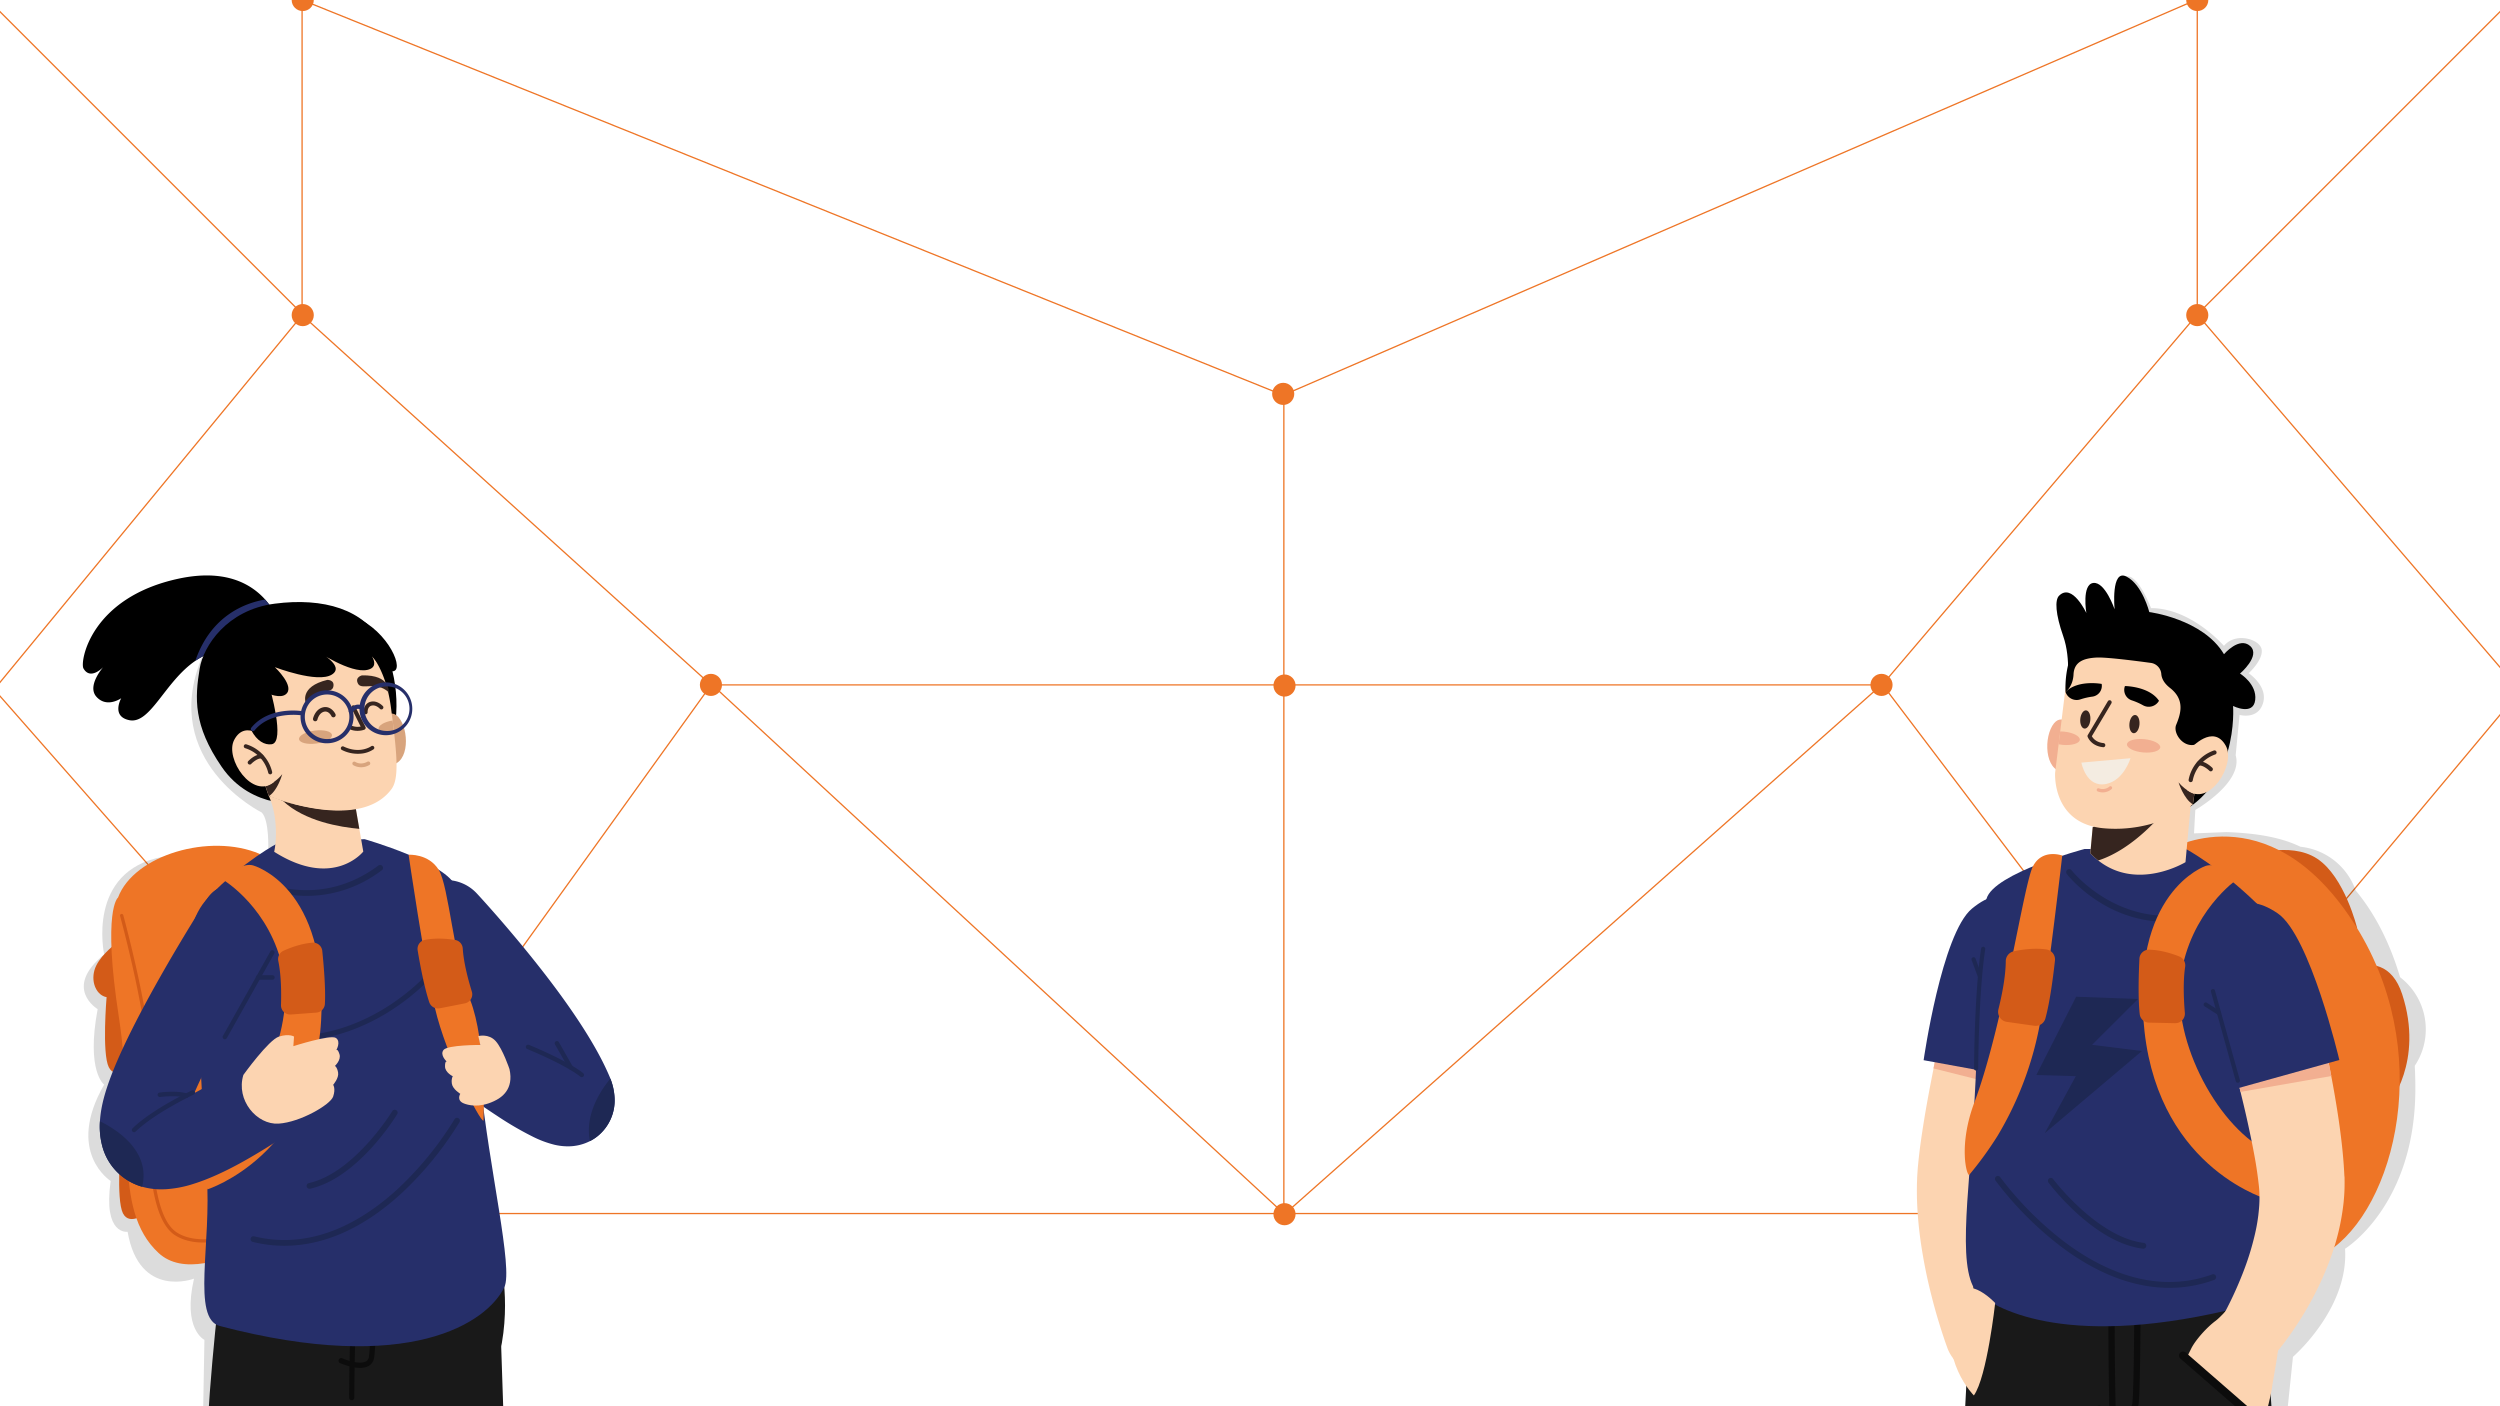 <svg id="Layer_1" data-name="Layer 1" xmlns="http://www.w3.org/2000/svg" viewBox="0 0 1920 1080"><defs><style>.cls-1{fill:#fff;}.cls-2{fill:none;stroke:#ee7526;stroke-miterlimit:10;}.cls-3{fill:#ee7526;}.cls-4{opacity:0.14;}.cls-5{fill:#d35b18;}.cls-6{fill:#191919;}.cls-7{fill:#fcd4b1;}.cls-8{fill:#f2af91;}.cls-9{fill:#262f6a;}.cls-10{fill:#0c0c0c;}.cls-11{fill:#1e2854;}.cls-12{fill:#36251f;}.cls-13{fill:#f4ece1;}.cls-14{fill:#d8a47d;}</style></defs><title>Untitled-1</title><rect class="cls-1" width="1920" height="1080"/><polyline class="cls-2" points="1445.5 525.5 1680.5 835.5 1935.5 530.5 1687.5 241.5 1940.5 -11.5"/><polygon class="cls-2" points="232 0 232 242 546 526 1445.5 526 1687.5 241.5 1687.5 -0.5 985.5 303.5 232 0"/><polyline class="cls-2" points="-33 -24 232.5 241.5 -4.5 529.5 296.96 872.42 546.5 525.5 986.5 932.5 1445.5 525.5"/><polyline class="cls-2" points="986 302 986 932 1628 932 213 932 1646 932"/><circle class="cls-3" cx="986.5" cy="526.5" r="8.5"/><circle class="cls-3" cx="985.5" cy="302.5" r="8.5"/><circle class="cls-3" cx="546" cy="526" r="8.5"/><circle class="cls-3" cx="232.5" cy="242" r="8.5"/><circle class="cls-3" cx="232.5" r="8.5"/><circle class="cls-3" cx="1445" cy="526" r="8.5"/><circle class="cls-3" cx="1687.5" cy="242" r="8.5"/><circle class="cls-3" cx="1687.5" r="8.5"/><circle class="cls-3" cx="986.5" cy="932.5" r="8.5"/><path class="cls-4" d="M1863,790.5a50.4,50.4,0,0,0-19.74-40c-7.35-24.75-18.44-47.82-34.08-66.6a50.53,50.53,0,0,0-42.42-33.59c-16-7.75-35.46-10.48-56.76-11.27l-25,1,1-18s37-21,31-42l3-31s14,4,18-9-11-23-11-23,11-10,10-18-20-14-29-3c0,0-25-29-56-29,0,0-14-37-24-20v711h121l12-116s43-37,40-83c0,0,54-33,54-123,0-5.79-.15-11.64-.46-17.52A50.27,50.27,0,0,0,1863,790.5Z"/><path class="cls-5" d="M1726,657.72s32.3-12.18,53.52,1.72,30.77,53.37,30.77,53.37l-64.11,1.42Z"/><path class="cls-5" d="M1778.06,758.37s51.29-42.66,66.86,5.36c16.77,51.73-10.36,84.35-10.36,84.35l-36.33-33.21Z"/><path class="cls-3" d="M1665.61,652.67s75.26-45,140.72,54,33.37,222.26-19.47,255.26-116.37-3.15-116.37-3.15Z"/><path class="cls-6" d="M1514.92,995.46s-24.36,264.82,14,301.13c15.34,14.51,61.47,17.26,76.31-10.73,23.32-44,27.76-152.58,28.3-210.26Z"/><path class="cls-6" d="M1739.88,1016.9s18.07,215.39,6.62,267.28c-2.67,12.08-66.15,13.71-82.26-7.55-31.76-41.9-44.15-138-49.13-200.4Z"/><path class="cls-7" d="M1573.35,732.18c0,.19-.09.36-.14.54l-.12.45-2.43,9-2.41,9.12-4.73,18.3q-4.66,18.31-9,36.66-1.67,7-3.29,14-1.85,8-3.61,16c-.48,2.2-1,4.39-1.43,6.59-2.62,12.17-5.07,24.32-7.15,36.27-1,6-2,11.91-2.74,17.63-.21,1.45-.35,2.83-.53,4.24l-.24,2.08-.19,1.92-.19,1.91c0,.64-.08,1.31-.13,2-.08,1.31-.2,2.59-.23,3.94a213.31,213.31,0,0,0,1.45,33.26,329.47,329.47,0,0,0,5.91,34.49c1.29,5.76,2.72,11.51,4.26,17.21.78,2.85,1.58,5.69,2.41,8.48l1.27,4.14,1.2,3.71.35,1.11a30.2,30.2,0,0,1-19,38,29.68,29.68,0,0,1-37.15-18.26l-1-2.8-.89-2.53-1.67-5c-1.08-3.29-2.1-6.56-3.1-9.85-2-6.56-3.81-13.14-5.49-19.8a395.32,395.32,0,0,1-8.15-40.75c-1-7-1.79-14-2.32-21.2s-.8-14.48-.68-21.95c0-1.85.09-3.75.16-5.63,0-1,.06-1.88.12-2.83l.19-2.86.2-2.86c.08-.93.17-1.78.26-2.67.18-1.76.33-3.56.54-5.27.76-7,1.71-13.64,2.71-20.29,2-13.25,4.36-26.18,6.83-39,.6-3.06,1.19-6.1,1.8-9.14s1.18-5.87,1.79-8.79c1.39-6.79,2.82-13.54,4.27-20.3q4.11-19,8.51-37.86l4.46-18.87,2.28-9.43,2.35-9.53a33.36,33.36,0,0,1,40.5-24.59A33.84,33.84,0,0,1,1573.35,732.18Z"/><path class="cls-8" d="M1551.18,820.29q-1.85,8-3.61,16l-62.66-15.74c.59-2.94,1.18-5.87,1.79-8.79Z"/><path class="cls-9" d="M1575.27,736.39l-17.7,92.48-80.23-14.64s13.91-97.31,37.15-116.43c12.87-10.59,24.55-13.26,38.6-6.59C1569.85,699.16,1578.79,718,1575.27,736.39Z"/><path class="cls-6" d="M1516.19,983.32s-8.7,71.51.32,99.62,200.74,45,212,18.17c21.76-51.7,9.81-108.54,9.81-108.54C1652.31,1016.47,1580.12,1008.8,1516.19,983.32Z"/><path class="cls-10" d="M1619.2,997.08v2.4c0,21.35.09,51.56.77,82.37,0,1.7.07,3.41.1,5.11.24,9.82.53,19.67.89,29.26a2.46,2.46,0,0,0,2.51,2.37h0a2.45,2.45,0,0,0,2.34-2.57c-.35-9.26-.62-18.75-.85-28.23,0-1.67-.09-3.34-.12-5-.68-31-.81-61.47-.78-83v-2.9Z"/><path class="cls-10" d="M1639.19,996.25c0,1.32,0,2.66,0,4-.17,27.93-.56,67.47-1.49,76.84a5.53,5.53,0,0,1-2.56,4.57c-2.47,1.52-6.35,1.6-10.26,1.07a49.77,49.77,0,0,1-4.89-.93,55,55,0,0,1-6.9-2.14,2.44,2.44,0,0,0-3.16,1.4,2.48,2.48,0,0,0,1.39,3.2,61.46,61.46,0,0,0,8.77,2.65,47.82,47.82,0,0,0,4.91.83,32.9,32.9,0,0,0,4.65.21,16.09,16.09,0,0,0,8-2.08,10.48,10.48,0,0,0,4.87-8.28c1-9.67,1.37-49.27,1.52-77.27,0-1.48,0-2.91,0-4.33Z"/><path class="cls-9" d="M1746,821.23c-.33,4.26-.54,9.51-.68,15.57q-.07,3.12-.14,6.5c-.33,18.85-.27,43.63-1,69.37-.07,2.3-.14,4.63-.23,7-1.84,55.4,15,74-7.81,80.25-138.77,38.12-197.3,8.13-214.9-4.67-19.43-14.14-9.17-74.47-5.1-145.27.14-2.39.26-4.74.4-7,1.07-19.27,1.81-35.07,1.48-44.27-1.59-42.78,2.08-88.61,7.61-108.41s75.27-38.26,75.27-38.26l78.16.1s25.16,13.6,54.28,41.88S1749.4,776.1,1746,821.23Z"/><polyline class="cls-11" points="1594.46 765.49 1563.89 825.62 1594.22 826.5 1570.33 870.34 1645 807.19 1606.7 802.43 1641.99 767.24 1594.46 765.49 1594.46 765.49"/><path class="cls-3" d="M1583.8,657.07s-10.07,88.17-16.68,126.58a258.82,258.82,0,0,1-33,88.69,270.29,270.29,0,0,1-21.8,30c-2,.3-8.33-22.85,4-55.69,22.69-60.52,37.79-167.76,45.08-181.49S1583.8,657.07,1583.8,657.07Z"/><path class="cls-5" d="M1546.51,730.63c6.07-1.33,15.69-2.78,25.11-1.46a7.78,7.78,0,0,1,6.58,8.6c-1.17,10.7-3.74,31.37-7.34,44.4a7.71,7.71,0,0,1-8.49,5.62l-21.18-3a7.8,7.8,0,0,1-6.4-9.64c2.3-9.25,5.56-24.47,5.64-37A7.77,7.77,0,0,1,1546.51,730.63Z"/><path class="cls-11" d="M1668.67,708a97.85,97.85,0,0,1-54.09-13.81c-17.4-10.29-26.86-22.43-27.26-22.94a2.36,2.36,0,0,1,.4-3.29,2.29,2.29,0,0,1,3.25.4c.37.48,37.39,47.28,97.84,31.93a2.3,2.3,0,0,1,2.81,1.7,2.35,2.35,0,0,1-1.68,2.85A103.45,103.45,0,0,1,1668.67,708Z"/><path class="cls-3" d="M1718.08,675.32s-36.18,24.78-43.27,75,29.71,117.36,69.33,135.27c0,0,7.27,16.11-.24,36.34,0,0-84.85-22.36-96.9-129.76S1694,665,1694,665C1701.42,662.51,1713.51,669.21,1718.08,675.32Z"/><path class="cls-5" d="M1673.66,734.55c-5.46-2.16-14.21-5-23.19-5.19a7.3,7.3,0,0,0-7.4,7c-.5,10.15-1.18,29.8.24,42.49a7.3,7.3,0,0,0,7.08,6.53l20.18.43a7.33,7.33,0,0,0,7.4-8c-.77-9-1.55-23.64.23-35.31A7.35,7.35,0,0,0,1673.66,734.55Z"/><path class="cls-11" d="M1517.74,822.19h-.07a1.6,1.6,0,0,1-1.6-1.63c0-.57.22-57.94,5.43-92.09a1.6,1.6,0,1,1,3.17.49c-5.16,33.92-5.39,91-5.39,91.61A1.62,1.62,0,0,1,1517.74,822.19Z"/><path class="cls-11" d="M1520.34,750.64a1.61,1.61,0,0,1-1.57-1l-4.55-12.3a1.64,1.64,0,0,1,.94-2.1,1.6,1.6,0,0,1,2.07,1l4.55,12.3a1.63,1.63,0,0,1-.94,2.09A1.27,1.27,0,0,1,1520.34,750.64Z"/><path class="cls-11" d="M1676.62,988.52c-30.34,3.2-62.46-7.45-94.2-31.48a263.07,263.07,0,0,1-49.88-50.36,2.28,2.28,0,0,1,.5-3.15,2.22,2.22,0,0,1,3.11.52,258.58,258.58,0,0,0,49,49.44c27.15,20.54,68.94,41.59,113.86,25.24a2.24,2.24,0,0,1,2.85,1.36,2.26,2.26,0,0,1-1.35,2.88A100.47,100.47,0,0,1,1676.62,988.52Z"/><path class="cls-11" d="M1646.36,959a2.09,2.09,0,0,1-.5,0c-37.47-4.46-71.18-48.86-72.6-50.75a2.28,2.28,0,0,1,.43-3.16,2.2,2.2,0,0,1,3.11.43c.34.45,34,44.77,69.58,49a2.25,2.25,0,0,1,0,4.47Z"/><path d="M1587.46,528s3.3-21.69-2.87-39.32c-6.07-17.34-6.49-27.84-3.28-31.1,10.11-10.25,21,13.21,21,13.21s-3.68-22.07,5.39-23.08S1624,467.91,1624,467.91s-3-31.43,9.22-25.06,17.43,27.21,17.43,27.21,41.19,5.2,57.37,32.37c0,0,11.77-13.8,20.11-6.29s-7.79,21.16-7.79,21.16,13.14,8,11.66,20.32-17,4.57-17,4.57,5.22,65.42-49,85.72S1587.46,528,1587.46,528Z"/><path class="cls-7" d="M1607.2,635.28l-1.83,20a57.55,57.55,0,0,0,6.08,5.56c30.13,23.81,67,1.31,67,1.31l6.34-69.14-68.38,37.28Z"/><path class="cls-12" d="M1607.2,635.28l-1.83,20a57.55,57.55,0,0,0,6.08,5.56c28.34-9.11,51-38.18,51-38.18l-46,7.63Z"/><path class="cls-8" d="M1592.49,559.05s-9.33-13.53-16.4-1.54-4.84,37.79,11.49,35.14Z"/><path class="cls-7" d="M1578.34,593.4s-2.69,39,37,42.68c39.44,3.63,67.23-17,68.76-18.35l.05,0,1.18-8.08,6.1-41.94,3.27-22.42s8.75-40.09-28.63-51.07c-27.31-8-53.82-5.8-68.32,7.66-.47.43-.93.88-1.36,1.34a35,35,0,0,0-9.22,18.19l-4.94,40.36-1.21,9.89Z"/><path class="cls-13" d="M1636.23,582.3s-5,16.92-18.61,19.77c-15.48,3.25-19.12-16.37-19.12-16.37Z"/><path class="cls-8" d="M1612,608.15c-.54-.15-.87-.28-.93-.3a1.29,1.29,0,0,1-.7-1.67,1.26,1.26,0,0,1,1.65-.71,8.08,8.08,0,0,0,8-1.36,1.26,1.26,0,0,1,1.79.12,1.3,1.3,0,0,1-.13,1.82A10.37,10.37,0,0,1,1612,608.15Z"/><path class="cls-12" d="M1635.39,555.75c-.35,3.86,1.09,7.16,3.22,7.36s4.16-2.77,4.51-6.64-1.09-7.16-3.22-7.36S1635.74,551.88,1635.39,555.75Z"/><path class="cls-12" d="M1597.65,552.2c-.35,3.86,1.09,7.16,3.23,7.36s4.15-2.77,4.5-6.64-1.09-7.15-3.22-7.36S1598,548.33,1597.65,552.2Z"/><path class="cls-12" d="M1615.23,573.85c-9.3-.88-11.84-7.75-11.94-8a1.61,1.61,0,0,1,.14-1.37c7.59-12.71,15.31-25.78,15.38-25.91A1.58,1.58,0,0,1,1621,538a1.61,1.61,0,0,1,.54,2.19c-.08.13-7.5,12.72-15,25.21.77,1.42,3.18,4.76,9,5.3a1.6,1.6,0,0,1-.29,3.18Z"/><path d="M1651.78,509.1a9.32,9.32,0,0,1,8.1,8.46c.22,3.12,1.81,7,6.73,10.8,11.49,9,8.31,19.59,4.7,28.28s12.56,26.9,25.41,5.66,7.18-69.06-25.16-74.35-76.34,1.36-81.31,15.94a76,76,0,0,0-3.91,27.56s5.68-4.06,6.13-13.47,7.18-12.49,18.08-13C1618,504.72,1639.1,507.38,1651.78,509.1Z"/><path class="cls-8" d="M1581,571.62c1,.19,2,.34,3.06.44,7,.66,13-1.09,13.24-3.9s-5.26-5.63-12.31-6.3c-1-.09-1.88-.13-2.78-.13Z"/><path class="cls-8" d="M1633.51,571.57c-.25,2.81,5.26,5.63,12.31,6.29s13-1.08,13.25-3.89-5.26-5.63-12.31-6.29S1633.77,568.75,1633.51,571.57Z"/><path d="M1658.1,538.19h0a9,9,0,0,1-12.15,3.52,49.32,49.32,0,0,0-8.71-3.83,8.42,8.42,0,0,1-5.28-11h0S1650.59,527,1658.1,538.19Z"/><path d="M1586.34,531.45h0a9,9,0,0,0,11.3,5.71,50,50,0,0,1,9.26-2.14,8.37,8.37,0,0,0,7.18-9.77h0S1595.77,521.79,1586.34,531.45Z"/><path class="cls-12" d="M1673.11,600.88c.14.45,4.08,12.72,11,16.85l0,0,1.17-8.08S1679.15,607.94,1673.11,600.88Z"/><path class="cls-7" d="M1682.56,574.7s17.15-19.32,26.83-2c8,14.31-12.64,47.69-29.77,34Z"/><path class="cls-12" d="M1682.28,600.66l-.17,0a1.61,1.61,0,0,1-1.23-1.89,29.67,29.67,0,0,1,19.39-22.39,1.57,1.57,0,0,1,2,1.08,1.6,1.6,0,0,1-1.06,2h0a26.48,26.48,0,0,0-17.2,20A1.57,1.57,0,0,1,1682.28,600.66Z"/><path class="cls-12" d="M1697.81,592.4a1.58,1.58,0,0,1-1-.44c-1.26-1.25-5.14-4.4-7.91-4a1.59,1.59,0,0,1-.5-3.15c4.82-.78,10,4.24,10.62,4.81a1.61,1.61,0,0,1,0,2.26A1.51,1.51,0,0,1,1697.81,592.4Z"/><path class="cls-7" d="M1800.62,904.24l0,1.5c.06,2,0,4,0,6-.09,3.95-.35,7.83-.73,11.65a180.22,180.22,0,0,1-10,42.76,239.7,239.7,0,0,1-17.37,37.34c-3.3,5.86-6.89,11.52-10.61,17.08q-2.82,4.15-5.81,8.23c-1,1.37-2,2.72-3.09,4.09l-1.62,2.06-1.88,2.34a24.85,24.85,0,0,1-35,5.66,25.61,25.61,0,0,1-5.59-35.48s0-.1.08-.22l.2-.37.42-.81.89-1.72,1.8-3.59c1.21-2.41,2.38-4.88,3.52-7.36,2.32-5,4.42-10,6.42-15.06a213,213,0,0,0,9.5-30.3,137.81,137.81,0,0,0,2.64-14.74c.28-2.42.51-4.79.68-7.13s.22-4.64.22-6.88-.09-4.46-.28-6.59c-.1-1.07-.2-2.13-.33-3.16l-.44-3.67c-.64-5.19-1.44-10.59-2.43-16.11s-2.07-11.09-3.25-16.73-2.4-11.31-3.69-17-2.72-11.59-4.14-17.41q-1.29-5.33-2.65-10.66-.76-3.1-1.58-6.22l-4.48-17.2-4.64-17.21-4.72-17.2L1698,753.16l-.15-.54A37.19,37.19,0,0,1,1723,706.77a36.58,36.58,0,0,1,45.26,25.58v0l2.56,9.17c.83,3,1.61,6,2.41,9,1.59,6,3.08,12,4.57,18.07s2.91,12.07,4.29,18.14,2.76,12.14,4,18.25c.49,2.29,1,4.59,1.44,6.89q1.47,7.2,2.87,14.47,1.49,7.77,2.83,15.62c1.06,6.25,2.09,12.51,3,18.86s1.74,12.77,2.45,19.31,1.29,13.21,1.66,20.13l.13,2.62Z"/><path class="cls-8" d="M1790.48,826.39l-69.71,12.2q-1.29-5.33-2.65-10.66l69.49-16Q1789.08,819.12,1790.48,826.39Z"/><path class="cls-9" d="M1692.15,745.43,1718,835.94l78.61-21.87s-22.46-95.65-47.3-112.59c-13.75-9.37-25.62-11-39-3.06C1694.25,707.86,1687,727.42,1692.15,745.43Z"/><path class="cls-11" d="M1718.7,831.56a1.62,1.62,0,0,1-1.62-1.19L1698,761.63a1.63,1.63,0,0,1,1.11-2,1.6,1.6,0,0,1,2,1.13l19.1,68.74a1.63,1.63,0,0,1-1.11,2Z"/><path class="cls-11" d="M1704.27,779.61a1.6,1.6,0,0,1-.92-.25l-10.23-6.48a1.65,1.65,0,0,1-.51-2.25,1.59,1.59,0,0,1,2.21-.51l10.23,6.48a1.64,1.64,0,0,1,.51,2.25A1.59,1.59,0,0,1,1704.27,779.61Z"/><path class="cls-7" d="M1734.17,1089.29c-13.67-10.8-27.79-21.53-40.37-33.75,0-.11.07-.17.07-.17l-.14.1a177.57,177.57,0,0,1-13.45-14.52c1-2.17,2-4,2.69-5.5,3.41-6.61,11.89-16.07,18.55-21,5-3.73,9.54-10.7,14.25-11.19,14.91-1.57,34.63,10.39,34.93,18.35.43,11.72-4.66,35.43-5.82,44.33-.47,3.59-3.08,14.89-6.33,26.81Z"/><path class="cls-10" d="M1743.8,1096.82a3.17,3.17,0,0,0-1.08-2.26l-64.13-55.84a3,3,0,0,0-4.17.16l0,0a3.15,3.15,0,0,0,.16,4.56l64.14,55.84a3.1,3.1,0,0,0,5.12-2.51Z"/><path class="cls-7" d="M1532.29,1000.7s-6.23,56.77-16.35,71c0,0-26.73-25.93-16.34-69.41C1506.56,973.07,1532.29,1000.7,1532.29,1000.7Z"/><path class="cls-4" d="M155.31,1122.69,157,1029s-17-8-8-47c0,0-42,16-51-36,0,0-19,3-13-39,0,0-35-22-5-74,0,0-14-10-5-58,0,0-27-16,5-42,0,0-14-64,45-75s70,0,70,0l11-5s1-23-5-29c0,0-79-39-46-119l82,99v519Z"/><path class="cls-5" d="M87.42,726s-12.14,9.25-14.91,19.18,2.06,19.39,9.35,20.63c0,0-3.66,43.08,1.68,53.78S103,818.39,103,818.39,92.71,742.66,87.42,726Z"/><path class="cls-5" d="M98.29,838.2s-12.15,9.25-14.92,19.18,2.06,19.39,9.35,20.63c0,0-3.66,43.08,1.68,53.77s19.44-1.22,19.44-1.22S103.57,854.84,98.29,838.2Z"/><path class="cls-3" d="M90.64,689.33s-12.18,8.83.68,92-6,147.18,30.46,180.95,126.83-41.06,126.83-41.06l-49.2-265.43C161.45,639.56,102.87,656.53,90.64,689.33Z"/><path class="cls-5" d="M160.17,954.16c-8.52.53-17.64-.54-25.28-5.2-9.46-5.78-15.58-20.4-18.71-44.7-2.65-20.65-2.75-44.62-2.84-65.78,0-11.78-.1-22.91-.63-31.31-2.32-37-20.3-103-20.48-103.68a1.27,1.27,0,0,1,2.45-.67c.18.67,18.23,66.88,20.57,104.19.53,8.47.58,19.64.63,31.46.17,40.58.4,96.15,20.33,108.32,14,8.52,33.51,4.19,43.91.84,18.17-5.84,35.22-17,38.8-25.5a1.28,1.28,0,0,1,1.67-.68,1.27,1.27,0,0,1,.67,1.67c-3.9,9.21-21.25,20.79-40.36,26.93A86.91,86.91,0,0,1,160.17,954.16Z"/><path class="cls-6" d="M171.86,964.9s-33.55,248.79,1.68,284.54c14.08,14.29,63,32.77,69.26,3.46,11.28-52.46,32.06-154.88,34.82-209.26Z"/><path class="cls-6" d="M173.54,953.5s-11.09,67.1-3.56,94,189.5,50,201.84,25.47c23-45.83,14.92-89.9,13.59-102C302.3,990.11,233.62,980.05,173.54,953.5Z"/><path class="cls-6" d="M282.88,1072.83s20.07,204.08,27.32,253.5c9,61.25,40.22,192.94,40.22,192.94s29.2.3,50.49-4.67l-16-480.53Z"/><path class="cls-10" d="M270.68,975.69c0,.65-.05,1.3-.08,2-.74,17.49-1.66,42.25-2.14,67.51l-.09,4.19c-.13,8.06-.22,16.14-.25,24a2,2,0,0,0,2,2h0a2,2,0,0,0,2-2c0-7.6.11-15.39.24-23.17,0-1.37,0-2.73.07-4.1.47-25.43,1.4-50.4,2.15-68,0-.81.07-1.6.1-2.38Z"/><path class="cls-10" d="M287.3,975.69c-.05,1.08-.1,2.19-.15,3.32-1.08,22.88-2.74,55.27-3.83,62.91a4.54,4.54,0,0,1-2.28,3.66c-2.1,1.16-5.32,1.09-8.55.53a38.84,38.84,0,0,1-4-.94,46.24,46.24,0,0,1-5.65-2,2,2,0,0,0-1.63,3.71,51.44,51.44,0,0,0,7.19,2.46,37.6,37.6,0,0,0,4.05.85,27.67,27.67,0,0,0,3.85.34,13.68,13.68,0,0,0,6.74-1.43,8.61,8.61,0,0,0,4.32-6.63c1.13-7.89,2.79-40.32,3.87-63.26.06-1.21.11-2.38.16-3.54Z"/><path class="cls-9" d="M153,809.67c.47,4,.88,9,1.25,14.66.13,2,.25,4,.38,6.13,1.05,17.76,2,41.13,3.63,65.37.15,2.17.32,4.37.49,6.55,3.91,52.18-11.81,110.31,10.09,116,145.77,38.2,205.41-2.7,218.5-29.83,6.9-14.33-11.76-91.27-18.4-157.87-.22-2.26-.3-7.25-.52-9.42-1.78-18.13-3.39-34.31-4.71-42.9-9.42-61-7.63-78.61-13.68-97.07s-70-36.81-70-36.81l-66.28,2.81s-26.89,14-53.61,41.77S148,767.25,153,809.67Z"/><path class="cls-11" d="M225.54,799.31c31.61,0,57.94-12.5,74.85-23.37,19.48-12.52,30.69-25.28,31.16-25.82a2,2,0,1,0-3-2.58c-.11.13-11.38,12.94-30.43,25.17-17.5,11.23-45.34,24.26-78.63,22.52a2,2,0,1,0-.21,3.92C221.41,799.26,223.49,799.31,225.54,799.31Z"/><path class="cls-11" d="M213.39,683.74a2.21,2.21,0,0,1,2.67-2.15c33.61,7,59-5.21,74.54-16.87a2.21,2.21,0,0,1,3.1.46l0,0a2.23,2.23,0,0,1-.42,3.14c-2,1.53-4.22,3.06-6.57,4.57a94.52,94.52,0,0,1-51.15,15.15,99.71,99.71,0,0,1-20.35-2.13A2.26,2.26,0,0,1,213.39,683.74Z"/><path class="cls-11" d="M218.42,956.76c30.41,0,61.16-13.74,90.17-40.53a260,260,0,0,0,44.32-54.43,2.21,2.21,0,1,0-3.84-2.2,256.23,256.23,0,0,1-43.56,53.45c-24.82,22.9-64.1,47.81-110.3,36.45a2.21,2.21,0,1,0-1.06,4.3A101.26,101.26,0,0,0,218.42,956.76Z"/><path class="cls-11" d="M237.71,912.93a2,2,0,0,0,.49,0c36.7-8.24,65.59-55.17,66.8-57.16a2.22,2.22,0,1,0-3.79-2.3c-.29.47-29.13,47.31-64,55.14a2.21,2.21,0,0,0,.48,4.37Z"/><path d="M215,479.4a56.9,56.9,0,0,1-9.93,22.88c-3.4.61-7.76.39-13.38-1.14-17.61-4.8-31-.95-41.71,6.43-23.39,16-34.51,48.76-50.62,45.53-14-2.8-6.5-16.46-6.26-16.88-.22.15-11.13,7.82-19.09-1.16-7.16-8.06,4.38-21.71,5.28-22.74-.81.83-10.08,10.15-15.21,1-2.78-5,5.25-54.54,73.52-69,34.81-7.34,54.76,3.59,66,16.08A61.21,61.21,0,0,1,215,479.4Z"/><path class="cls-9" d="M215,479.4a56.9,56.9,0,0,1-9.93,22.88c-3.4.61-7.76.39-13.38-1.14-17.61-4.8-31-.95-41.71,6.43,12-35.06,38.69-44.57,53.58-47.12A61.21,61.21,0,0,1,215,479.4Z"/><path d="M232.64,617s-39.23,5.67-62.34-28c-22-32-20.67-53-16.93-75.64,2.82-17.06,20.74-44.93,57.6-49.74,37.21-4.85,69.33,4.11,83,31.41C319.45,546.09,298.59,626.18,232.64,617Z"/><path class="cls-14" d="M291.18,554.71s8.76-13.57,16.2-2.11,6.17,36.79-10.1,34.8Z"/><path class="cls-7" d="M273.23,620.87,279,654s-22.8,29.09-68.42.17c2.54-12.22,1.65-30.42-4.1-42.82a66.29,66.29,0,0,1,10.91,3.81,35.89,35.89,0,0,0,4.47,1.29C235.8,620.26,256.61,624.36,273.23,620.87Z"/><path class="cls-12" d="M273.23,620.87l2.71,15.69c-14.84-1.33-41.81-5.81-58.6-21.42,1.39.42,2.89.85,4.47,1.29C235.8,620.26,256.61,624.36,273.23,620.87Z"/><path class="cls-7" d="M301.53,553.33c.45,3.49.85,6.78,1.2,9.89,2.67,23.35,2.73,36.33-2.11,42.86-24.51,33-91.94,6.22-94.11,5.35l-.06,0c-.92-2.55-1.78-5.09-2.59-7.6a207.05,207.05,0,0,1-10-61c-3.71-20.15,5.9-40.62,24.07-50.06,18.84-9.78,37.71-3.4,48.79-1.5,16.73,2.86,29.55,22.32,33.51,51.93Q300.92,548.51,301.53,553.33Z"/><path class="cls-12" d="M280.87,548.57h0a1.55,1.55,0,0,0,1.45-1.64c0-.16-.17-4.16,3-5,3.48-.93,6.52,2.49,6.55,2.53a1.55,1.55,0,0,0,2.33-2c-.18-.2-4.36-4.9-9.68-3.48-4.48,1.2-5.41,5.87-5.27,8.17A1.55,1.55,0,0,0,280.87,548.57Z"/><path class="cls-12" d="M256.8,550.75l0,0a1.73,1.73,0,0,1-2.3-.83c-.08-.17-2.06-4.19-5.61-3.33-3.92.95-5.09,5.94-5.1,6a1.73,1.73,0,0,1-3.38-.76c.07-.29,1.68-7.15,7.66-8.59,5.05-1.22,8.46,2.88,9.56,5.22A1.73,1.73,0,0,1,256.8,550.75Z"/><path class="cls-12" d="M277.93,578.73A27.12,27.12,0,0,1,262.61,576a1.48,1.48,0,0,1,1.27-2.68c12.52,5.95,20.88,0,21.23-.22a1.49,1.49,0,0,1,2.07.31,1.47,1.47,0,0,1-.31,2.07A20.29,20.29,0,0,1,277.93,578.73Z"/><path class="cls-14" d="M282.74,588a10.62,10.62,0,0,0,1-.53,1.47,1.47,0,0,0-1.57-2.48c-.2.12-4.72,2.87-9.36.13a1.47,1.47,0,0,0-2.1.7,1.55,1.55,0,0,0,.75,1.91A12.15,12.15,0,0,0,282.74,588Z"/><path class="cls-12" d="M251.35,522.15s6-.18,4.6,5.48-13.93,1.25-21.08,12.28C234.87,539.91,229.6,527.45,251.35,522.15Z"/><path class="cls-14" d="M254.94,564.42c.36,2.75-5,5.71-12,6.62s-12.91-.58-13.27-3.33,5-5.7,12-6.61S254.59,561.68,254.94,564.42Z"/><path class="cls-14" d="M301.53,553.33c.45,3.49.85,6.78,1.2,9.89-6.43.6-11.7-.88-12-3.46S295.13,554.38,301.53,553.33Z"/><path class="cls-12" d="M276.78,561.13a13.88,13.88,0,0,0,3.09-.74,1.6,1.6,0,0,0,.88-.89,1.54,1.54,0,0,0-.07-1.26l-7.87-15.68A1.56,1.56,0,0,0,270,544l7,14a12.31,12.31,0,0,1-6.53-.53,1.56,1.56,0,0,0-1.11,2.92A15.35,15.35,0,0,0,276.78,561.13Z"/><path class="cls-12" d="M216.77,594.55c-.12.45-3.58,12.58-10.26,16.88a0,0,0,0,1,0,0l0,0c-.93-2.54-1.79-5.08-2.59-7.59A29.12,29.12,0,0,0,216.77,594.55Z"/><path class="cls-7" d="M206.46,569.29s-17.7-18.26-26.66-.93c-7.38,14.29,14.26,46.19,30.73,32.14Z"/><path class="cls-12" d="M207.68,594.68l.17,0a1.57,1.57,0,0,0,1.15-1.89,29.27,29.27,0,0,0-20-21.2,1.56,1.56,0,0,0-.78,3h0A26.11,26.11,0,0,1,206,593.5,1.57,1.57,0,0,0,207.68,594.68Z"/><path class="cls-12" d="M192,587.17a1.49,1.49,0,0,0,.93-.47c1.21-1.27,5-4.49,7.71-4.15a1.56,1.56,0,1,0,.37-3.1c-4.81-.59-9.79,4.51-10.35,5.1a1.56,1.56,0,0,0,1.34,2.62Z"/><path d="M188.12,523.06s23.07,16.11,31.14,10.33-8.17-21-8.17-21,32.7,12.57,43.74,5.71S243,499.73,243,499.73s26,17.7,39.14,14.74-2.35-18-2.35-18,15.2,21.9,22.95,18.83S295.3,480,267.25,472,171.9,474.84,188.12,523.06Z"/><path d="M207.06,527.85s12.39,42.12,1.58,43.73-23.9-13.71-20.52-48.52Z"/><path class="cls-12" d="M278,518.68s-5.8,1.35-3,6.47,13.78-2.36,23.52,6.47C298.48,531.62,300.38,518.22,278,518.68Z"/><path class="cls-9" d="M251.19,570.84c-.42,0-.84,0-1.26,0a20.36,20.36,0,1,1,21.56-19.08h0A20.38,20.38,0,0,1,251.19,570.84Zm0-37.47a17.11,17.11,0,1,0,17.1,18.16h0a17.14,17.14,0,0,0-16-18.13C251.87,533.38,251.51,533.37,251.16,533.37Zm18.71,18.25h0Z"/><path class="cls-9" d="M297,564.63c-.42,0-.85,0-1.27,0a20.27,20.27,0,1,1,1.27,0Zm0-37.47a17.11,17.11,0,0,0-12.81,28.45,16.94,16.94,0,0,0,11.77,5.74A17.11,17.11,0,1,0,298,527.2C297.65,527.17,297.3,527.16,297,527.16Z"/><path class="cls-9" d="M269.44,547.93a1.6,1.6,0,0,1-.84-.24,1.62,1.62,0,0,1-.55-2.22,9.71,9.71,0,0,1,5.43-4.15,7.14,7.14,0,0,1,5.63,1.11,1.63,1.63,0,0,1-1.75,2.74,4,4,0,0,0-3.12-.7,6.44,6.44,0,0,0-3.41,2.68A1.65,1.65,0,0,1,269.44,547.93Z"/><path class="cls-9" d="M194.23,561.52a1.59,1.59,0,0,1-1-.37,1.62,1.62,0,0,1-.23-2.28c13.52-16.49,37.75-12.9,38.78-12.74a1.62,1.62,0,0,1-.5,3.21c-.24,0-23.44-3.46-35.77,11.59A1.61,1.61,0,0,1,194.23,561.52Z"/><path class="cls-3" d="M171.51,675.77s36.42,21.83,45.92,69.56-22.72,114-60.25,133.3c0,0-6.23,15.83,2.12,34.82,0,0,81.22-25.92,87.3-129.48s-52.23-119.34-52.23-119.34C187,662.61,175.63,669.67,171.51,675.77Z"/><path class="cls-5" d="M217.72,730.18c5.19-2.36,13.53-5.52,22.24-6.2a7.06,7.06,0,0,1,7.55,6.33c1,9.7,2.7,28.5,2,40.73a7.09,7.09,0,0,1-6.54,6.64l-19.57,1.47a7.08,7.08,0,0,1-7.6-7.28c.29-8.64.27-22.74-2.07-33.83A7.07,7.07,0,0,1,217.72,730.18Z"/><path class="cls-9" d="M230.22,864.45A468.85,468.85,0,0,1,186.85,892c-14.32,8-27.14,13.72-38.13,17.17a86.07,86.07,0,0,1-22.17,4.2c-.88,0-1.76.05-2.62.05a52.87,52.87,0,0,1-14.74-2,45.28,45.28,0,0,1-11.41-5.06A44,44,0,0,1,78.4,879.67a58.28,58.28,0,0,1-1.65-18.56,83,83,0,0,1,1.13-9.38c2.18-12.47,7.94-28.51,17.61-49.06,7-14.86,16.11-32.24,27.09-51.65,18.46-32.62,35.75-59.63,36.47-60.77,1.54-2.39,4.64-6.09,8.1-7.48a261,261,0,0,1,37.15,56c-6.63,10.77-16.26,26.71-26.07,44.06-14.7,26-23.62,44.18-29,56.64,3.88-2,8.27-4.42,13.21-7.32,16.44-9.66,29.93-19.45,30.07-19.54a32.06,32.06,0,0,1,37.75,51.82Z"/><path class="cls-11" d="M109.19,911.45a45.28,45.28,0,0,1-11.41-5.06A44,44,0,0,1,78.4,879.67a58.28,58.28,0,0,1-1.65-18.56C89.43,867.35,115.9,883.94,109.19,911.45Z"/><path class="cls-11" d="M103,869.56a1.76,1.76,0,0,1-1.24-.52,1.74,1.74,0,0,1,0-2.45c14.94-14.59,44.28-28.51,45.52-29.09a1.73,1.73,0,1,1,1.48,3.13c-.3.14-30.06,14.25-44.58,28.43A1.71,1.71,0,0,1,103,869.56Z"/><path class="cls-11" d="M143.07,843.21a2,2,0,0,1-.54-.08c-7-2.29-19.38-.64-19.5-.62a1.73,1.73,0,0,1-.47-3.43c.54-.08,13.3-1.78,21.05.75a1.73,1.73,0,0,1,1.1,2.19A1.71,1.71,0,0,1,143.07,843.21Z"/><path class="cls-11" d="M172.7,798.17a1.73,1.73,0,0,1-1.51-2.58l36.38-64.8a1.73,1.73,0,1,1,3,1.69l-36.38,64.81A1.75,1.75,0,0,1,172.7,798.17Z"/><path class="cls-11" d="M209.08,752.43H198.34a1.74,1.74,0,1,1,0-3.47h10.74a1.74,1.74,0,1,1,0,3.47Z"/><path class="cls-7" d="M186.91,825.55s19.4-27,27.37-29.46,11.53,0,11.53,0l-.51,7.37s28.49-9.1,32.65-6.33.34,9.36.34,9.36,1-1.39,2.43,3.12-3.47,9-3.47,9,1.74,1,2.43,5.19-3.81,9.36-3.81,9.36,2.08,2.77,0,9-25.3,19.75-41.93,20.79S181,845,186.91,825.55Z"/><path class="cls-9" d="M472,843.12a46.52,46.52,0,0,0-3.24-14.79c-.3-.8-.63-1.6-1-2.41-10.36-24.17-30.83-55.27-60.85-92.43-21.68-26.85-40.37-47-41.16-47.79a32.06,32.06,0,0,0-46.91,43.7c8.67,9.3,24.2,26.87,40.21,46.87a32.06,32.06,0,0,0-11.51,56.63c.67.51,16.77,12.69,34.34,24.14a250.31,250.31,0,0,0,27.95,16.24,79.39,79.39,0,0,0,16,5.89,45.47,45.47,0,0,0,10.23,1.22,36.93,36.93,0,0,0,17-4,34.34,34.34,0,0,0,5.54-3.52A35.29,35.29,0,0,0,472,843.12Z"/><path class="cls-11" d="M458.59,872.85a34.34,34.34,0,0,1-5.54,3.52c-4-20,7.75-38.32,15.71-48A46.52,46.52,0,0,1,472,843.12,35.29,35.29,0,0,1,458.59,872.85Z"/><path class="cls-11" d="M446.81,827.28a1.7,1.7,0,0,1-1.08-.38c-11.8-9.44-40.52-21.12-40.81-21.23a1.73,1.73,0,0,1,1.3-3.21c1.2.48,29.49,12,41.67,21.73a1.73,1.73,0,0,1,.27,2.44A1.71,1.71,0,0,1,446.81,827.28Z"/><path class="cls-11" d="M438.17,821.36a1.73,1.73,0,0,1-1.5-.88l-10.42-18.33a1.73,1.73,0,1,1,3-1.72l10.42,18.34a1.73,1.73,0,0,1-.65,2.36A1.79,1.79,0,0,1,438.17,821.36Z"/><path class="cls-3" d="M313.81,656.45s11.82,81.34,20.25,117.8c8.52,36.86,34.8,87.44,37.25,86.45,0,0,2.53-60.36-10.26-92.91s-16.3-87-24.09-99.72S313.81,656.45,313.81,656.45Z"/><path class="cls-7" d="M391.28,821.08s-5.1-15.32-10.54-21.45-13.39-3.91-13.39-3.91l1.52,6.81s-25.1-.09-28.22,3.81,2.49,9,2.49,9-1.41-1-1.37,3.7,6,7.55,6,7.55-1.34,1.51-.74,5.69,6.46,7.77,6.46,7.77-3.26,5.06,2.87,7.43c2.79,1.07,11.24,3.78,23-1.78C384.81,843.19,394.86,836.92,391.28,821.08Z"/><path class="cls-5" d="M349.46,721.88c-5.63-.9-14.52-1.73-23.09-.07a7.06,7.06,0,0,0-5.6,8.11c1.59,9.62,5,28.19,8.91,39.8a7.06,7.06,0,0,0,8.06,4.65L357,770.59a7.07,7.07,0,0,0,5.39-9c-2.57-8.26-6.3-21.86-7-33.17A7,7,0,0,0,349.46,721.88Z"/></svg>